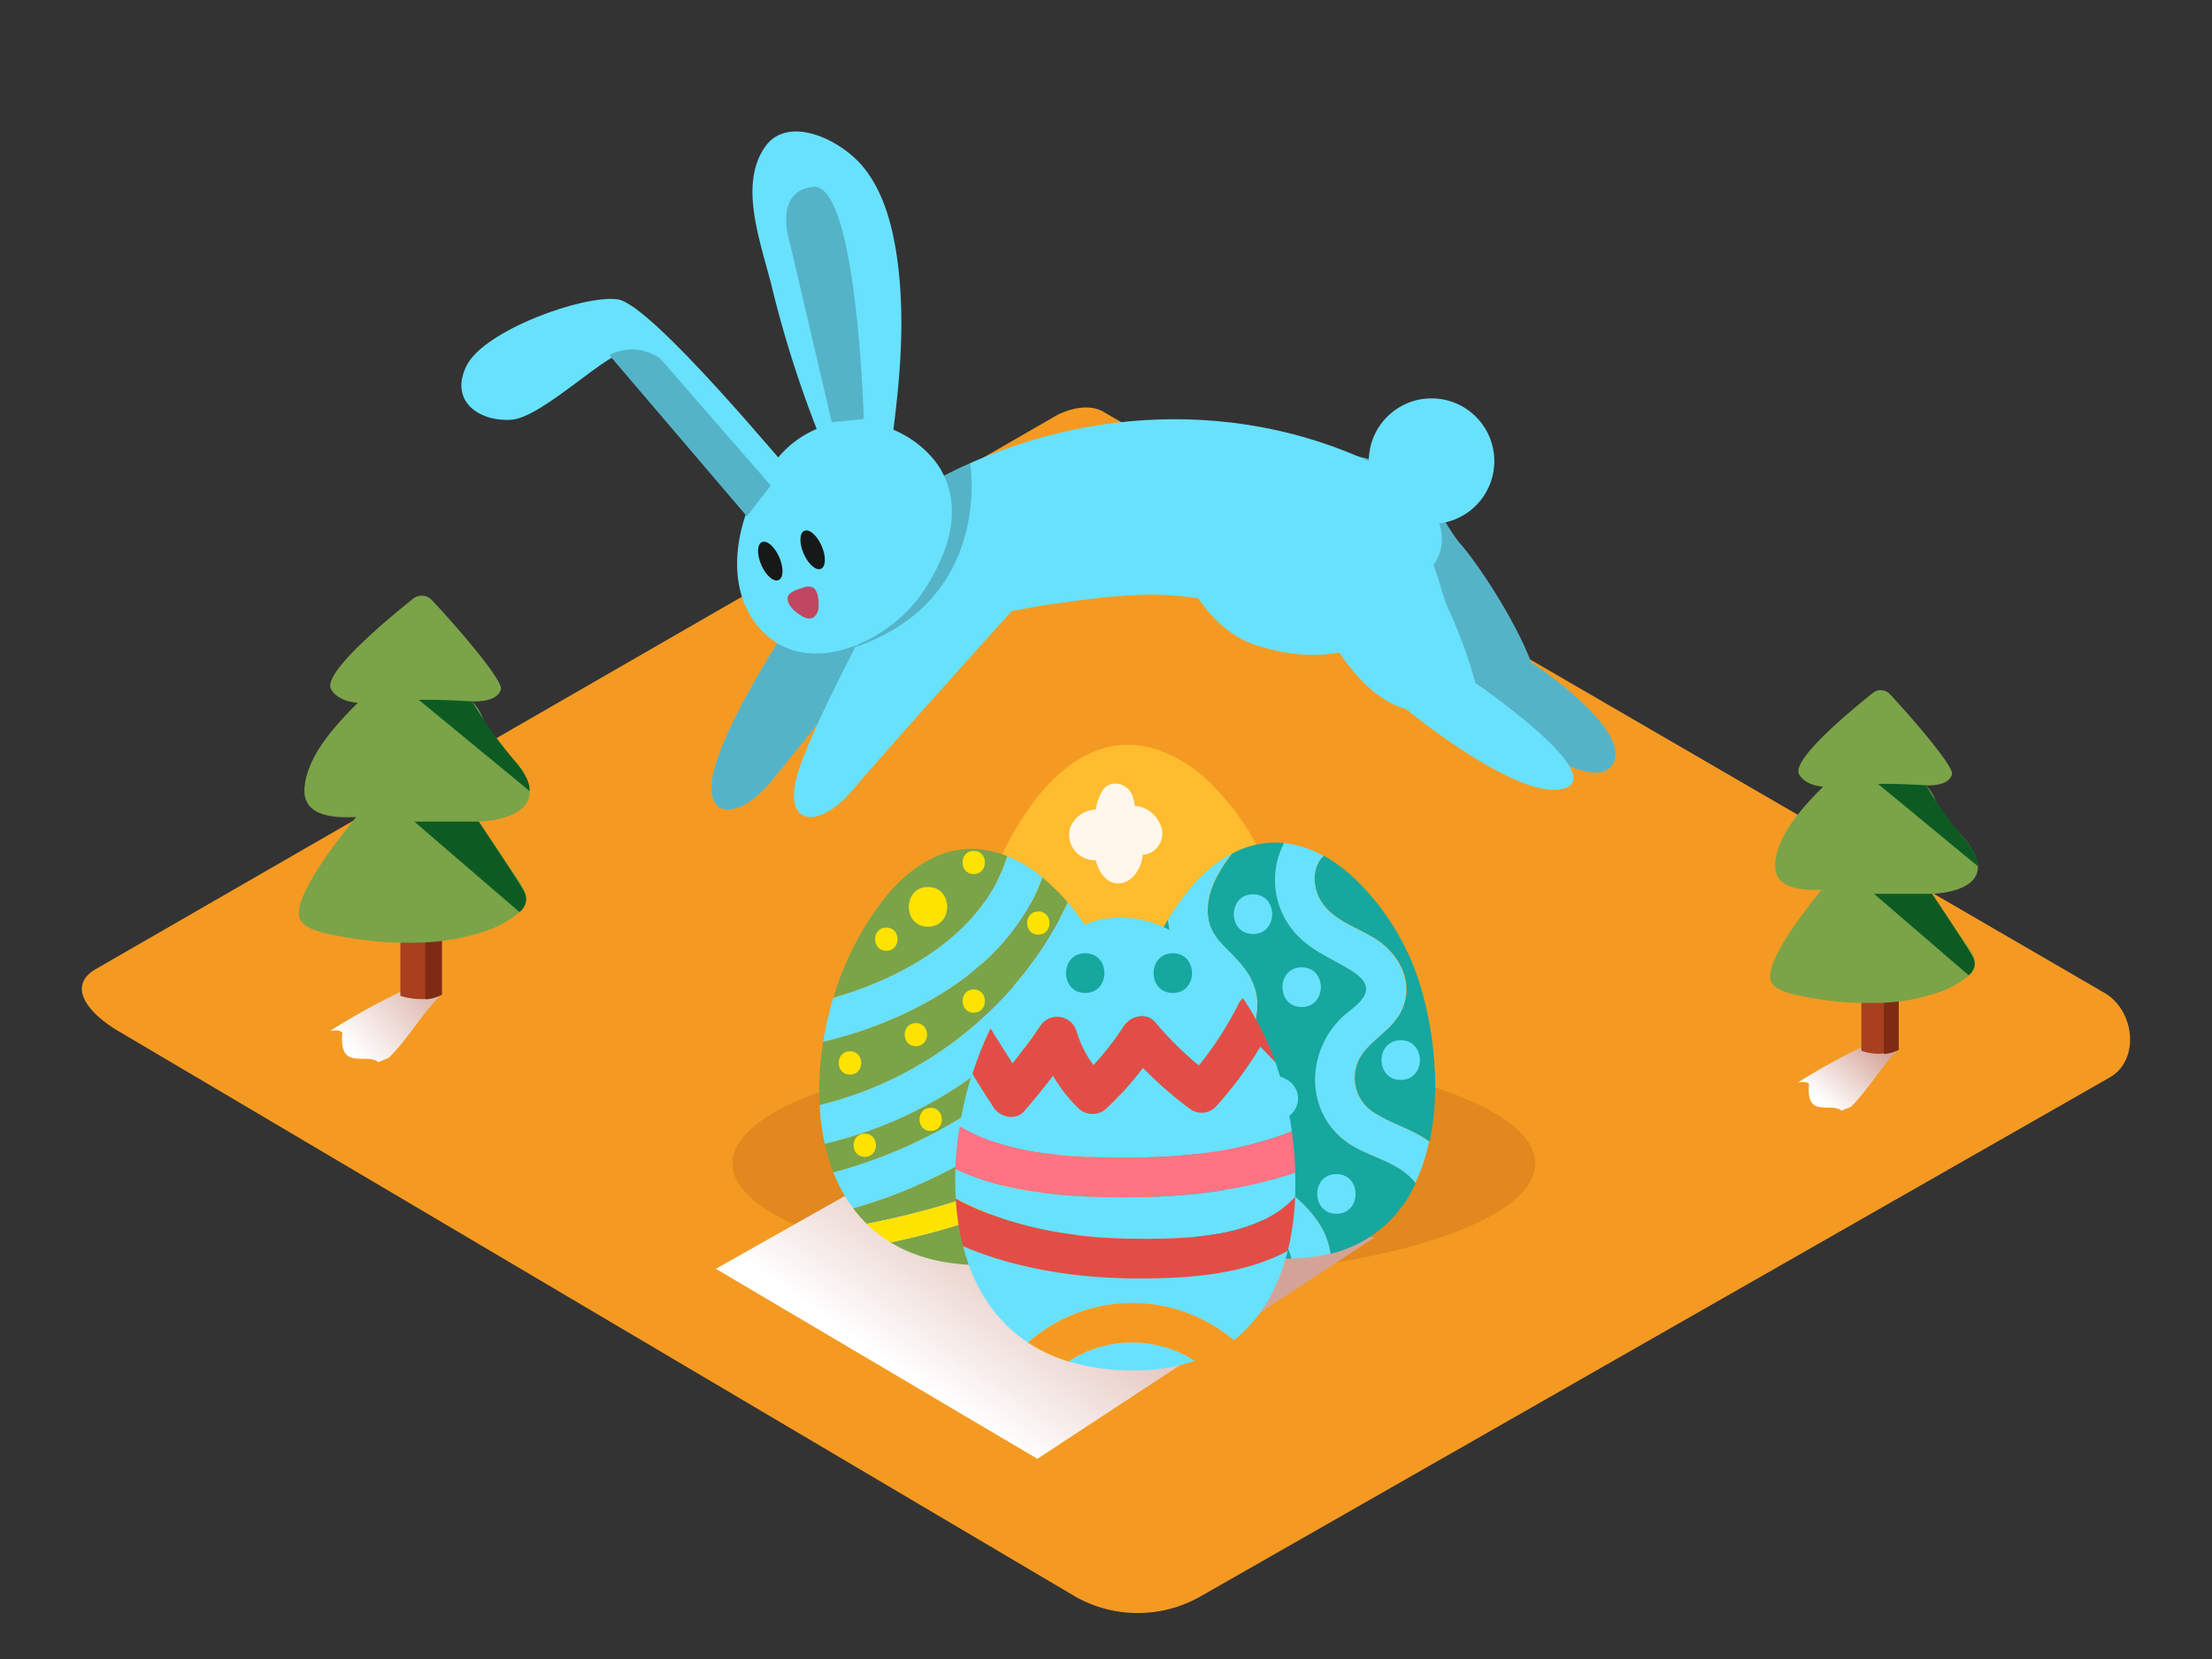 <svg xmlns="http://www.w3.org/2000/svg" xmlns:xlink="http://www.w3.org/1999/xlink" viewBox="0 0 400 300"><rect x="0" y="0" width="400" height="300" fill="#333333" stroke="none"/><defs><linearGradient id="linear-gradient" x1="198.13" y1="213.69" x2="170.35" y2="253.07" gradientUnits="userSpaceOnUse"><stop offset="0" stop-color="#d4a397"/><stop offset="1" stop-color="#fff"/></linearGradient><linearGradient id="linear-gradient-2" x1="80.83" y1="174.94" x2="63.73" y2="189.97" xlink:href="#linear-gradient"/><linearGradient id="linear-gradient-3" x1="338.6" y1="187.81" x2="329.21" y2="198.86" xlink:href="#linear-gradient"/></defs><title>PP</title><g style="isolation:isolate"><g id="Layer_2" data-name="Layer 2"><path d="M194.51,288.75,22,186.8c-5.49-3.08-10.2-8.15-4.85-11.46L190.29,75.56c2.6-1.61,6.54-2.66,9.18-1.13L380.54,179.53c5.49,3.19,6.48,12.1,1,15.29L217.25,288.59A22.94,22.94,0,0,1,194.51,288.75Z" fill="#f49a22"/><ellipse cx="205.03" cy="210.38" rx="72.59" ry="20.77" fill="#e2881e"/><path d="M203.44,184.16a109.33,109.33,0,0,1-27.09-13.59q-.23,1.43-.39,2.88c1.16.93,2.38,1.75,3.38,2.43a62.14,62.14,0,0,0,8.61,4.86c6.4,3,13.18,5.15,19.83,7.54C215,190.85,223.06,193.89,229,199q.42-.77.8-1.56C223.93,189.85,211.75,187.12,203.44,184.16Z" fill="#ffbc2f"/><path d="M192.18,166.26c7.4,3.56,15.15,6.32,22.75,9.41,6,2.45,12.63,5.4,18.11,9.39a62.76,62.76,0,0,0-1.83-21.93,46,46,0,0,0-12.16-21.34,25.17,25.17,0,0,0-10-6.3,17.17,17.17,0,0,0-6.64-.73c-5.82.54-10.76,4.5-14.11,8.5a53.2,53.2,0,0,0-8.83,15.5,22.15,22.15,0,0,0,2.24,1.69A84.77,84.77,0,0,0,192.18,166.26Z" fill="#ffbc2f"/><path d="M182.61,189.57a65.33,65.33,0,0,1-6.62-4.15c1.77,14.14,10.26,26.15,30.11,26.09,7.11,0,12.54-1.93,16.6-5-6.67-5.4-15.64-7.88-23.66-10.39A91.81,91.81,0,0,1,182.61,189.57Z" fill="#ffbc2f"/><path d="M203.25,180.05c-7.66-3-15.35-6.15-22.48-10.3-1.27-.74-2.56-1.54-3.81-2.42q-.34,1.6-.6,3.24a109.33,109.33,0,0,0,27.09,13.59c8.31,3,20.48,5.69,26.36,13.26a32,32,0,0,0,1.38-3.46C223.91,186.89,211.3,183.23,203.25,180.05Z" fill="#ff7384"/><path d="M225.87,203.49c-7.16-6.68-19.1-9.61-27.41-12.57-6.63-2.36-13.28-4.89-19.33-8.53-1.14-.69-2.33-1.42-3.49-2.22a47.51,47.51,0,0,0,.35,5.23,65.33,65.33,0,0,0,6.62,4.15,91.81,91.81,0,0,0,16.44,6.5c8,2.51,17,5,23.66,10.39A22.24,22.24,0,0,0,225.87,203.49Z" fill="#ff7384"/><path d="M177.93,163.43c10,7.77,21.35,12.1,33.16,16.3,7.42,2.64,15.33,5.5,21.08,10.71a45.17,45.17,0,0,0,.88-5.38c-5.49-4-12.07-6.94-18.11-9.39-7.6-3.08-15.35-5.85-22.75-9.41a84.77,84.77,0,0,1-10.48-5.82,22.15,22.15,0,0,1-2.24-1.69c-.52,1.39-1,2.79-1.39,4.18Z" fill="#cc3637"/><path d="M177.93,163.43q-.54,1.91-1,3.9c1.25.88,2.53,1.68,3.81,2.42,7.14,4.15,14.82,7.28,22.48,10.3,8.06,3.18,20.66,6.84,27.94,13.9.38-1.14.71-2.32,1-3.51-5.74-5.21-13.66-8.08-21.08-10.71C199.27,175.53,187.9,171.2,177.93,163.43Z" fill="#cc3637"/><path d="M188,180.74a62.14,62.14,0,0,1-8.61-4.86c-1-.68-2.22-1.5-3.38-2.43q-.18,1.67-.27,3.35a66.68,66.68,0,0,0,13,8.32c5.47,2.6,11.38,4.18,17.14,6,7.75,2.47,15.32,5.51,21.47,10.6A25.89,25.89,0,0,0,229,199c-5.95-5.09-14.05-8.14-21.21-10.71C201.15,185.89,194.36,183.76,188,180.74Z" fill="#cc3637"/><path d="M175.64,180.18c1.17.79,2.35,1.53,3.49,2.22,6,3.64,12.7,6.17,19.33,8.53,8.31,3,20.25,5.88,27.41,12.57q.75-.85,1.42-1.77c-6.15-5.08-13.71-8.13-21.47-10.6-5.76-1.83-11.67-3.41-17.14-6a66.68,66.68,0,0,1-13-8.32Q175.62,178.49,175.64,180.18Z" fill="#cc3637"/><path d="M227,167.32a3.6,3.6,0,0,0-2.45-2.53,3.33,3.33,0,0,0-.69-.11,6.57,6.57,0,0,0-.28-1.19A2,2,0,0,0,220,163a6.42,6.42,0,0,0-.72,2.1,3.34,3.34,0,0,0-3,2.12,2.94,2.94,0,0,0,1.92,3.65,3.06,3.06,0,0,0,1.05.17c.33,1.27,1.15,2.69,2.63,2.7s2.46-1.43,2.77-2.7a4.76,4.76,0,0,0,.1-.62A2.48,2.48,0,0,0,227,167.32Z" fill="#fff7e9"/><path d="M197.52,198.68a3.18,3.18,0,0,0-3.28-2.48,5.32,5.32,0,0,0-1.29.19c-.08-1.73-.65-3.35-2.67-3.15-1.6.16-2.1,1.53-2.18,3.05a4.28,4.28,0,0,0-.68-.24c-1.48-.38-3.39,0-3.82,1.67-.61,2.36,2,3.49,4.23,3.85a3.39,3.39,0,0,0,.72,2.92,3.32,3.32,0,0,0,3.88.7,3.77,3.77,0,0,0,2-3.28c0-.07,0-.14,0-.21C196.27,201.5,197.84,200.73,197.52,198.68Z" fill="#fff7e9"/><path d="M213.66,202.51a2.67,2.67,0,0,0-2.48-2.57,9.89,9.89,0,0,0-1-1.55,2,2,0,0,0-2.78,0l-.07.08a1.73,1.73,0,0,0-.71,1.5c0,.24,0,.5,0,.77l0,0a2.23,2.23,0,0,0-1.42,2.9,2.45,2.45,0,0,0,2.19,1.42,4.47,4.47,0,0,0,1.25,1.77,2,2,0,0,0,3.29-.84,9.23,9.23,0,0,0,.19-1.12A2.45,2.45,0,0,0,213.66,202.51Z" fill="#fff7e9"/><path d="M210.07,149.82a5.56,5.56,0,0,0-3.78-3.91,5.15,5.15,0,0,0-1.07-.17,10.16,10.16,0,0,0-.43-1.83c-.79-2.34-4.21-3.19-5.54-.77a9.92,9.92,0,0,0-1.11,3.24,5.16,5.16,0,0,0-4.61,3.28,4.54,4.54,0,0,0,3,5.65,4.73,4.73,0,0,0,1.62.27c.51,2,1.78,4.16,4.06,4.17s3.79-2.21,4.27-4.17a7.35,7.35,0,0,0,.16-1A3.83,3.83,0,0,0,210.07,149.82Z" fill="#fff7e9"/><path d="M276.87,119.74h0c-3.08-8.08-10-18.27-12.8-21.41-4.36-5-5.66-14.35-21.44-16.25s-23.87,13.28-23.87,13.28-2,17,13.33,17.62,20.73-7.41,20.73-7.41,9.5,15.36,17.08,21.85L268.51,129s19.36,15.47,23.12,9.21S276.87,119.74,276.87,119.74Z" fill="#68e1fd"/><path d="M276.87,119.74h0c-3.08-8.08-10-18.27-12.8-21.41-4.36-5-5.66-14.35-21.44-16.25s-23.87,13.28-23.87,13.28-2,17,13.33,17.62,20.73-7.41,20.73-7.41,9.5,15.36,17.08,21.85L268.51,129s19.36,15.47,23.12,9.21S276.87,119.74,276.87,119.74Z" fill="#171918" opacity="0.23"/><path d="M168.85,87c25.25-13.71,56-15.32,81.8-2.08,3.4,1.75,6.66,4.07,8.54,7.39,6.32,11.14-8.17,16.83-16.71,18.09-11.33,1.67-21.72-2.58-32.86-2.83-6.91-.16-13.8.87-20.62,1.85-6.4.92-24.87,6-27.75-3.32C157.29,93.27,168.85,87,168.85,87Z" fill="#68e1fd"/><path d="M142.17,113.8s-10.29,15.49-12.94,25.05,4.27,9.59,10.06,2.64,25-31.27,25-31.27" fill="#68e1fd"/><path d="M142.17,113.8s-10.29,15.49-12.94,25.05,4.27,9.59,10.06,2.64,25-31.27,25-31.27" fill="#171918" opacity="0.23"/><circle cx="258.87" cy="83.39" r="11.35" fill="#68e1fd"/><path d="M254.3,128.27c4.16-1.62,8.3-3.28,12.5-4.76a86.28,86.28,0,0,0-4.6-12.75c-3-5.91-1.83-15.32-16.61-21.17s-35.13.93-35.13.93,2.4,21.78,17.09,26.29,21.93-1.9,21.93-1.9S251.46,121.37,254.3,128.27Z" fill="#68e1fd"/><path d="M162.75,101.84s-15.94,28.78-18.59,38.35,4.27,9.59,10.06,2.64,34.74-39,34.74-39" fill="#68e1fd"/><path d="M254.3,128.27s20.46,16.83,28.58,14.31S266.8,123.5,266.8,123.5,256.65,121.45,254.3,128.27Z" fill="#68e1fd"/><path d="M239.34,114.27c1.38.43,5.91,11.38,15,14s-1.49-22.7-1.49-22.7" fill="#68e1fd"/><path d="M170.27,86.24l5.15-2.48s4.28,24.67-20.76,33.26C154.66,117,169.8,102.49,170.27,86.24Z" fill="#171918" opacity="0.23"/><path d="M140.67,82.79c-6.7,7.64-10.75,21.82-3.62,30.45,8.39,10.14,23.6,2.9,29.68-5.95a36.21,36.21,0,0,0,3.94-7.41c2.28-5.89,2.11-12.39-2.22-17.27a19.29,19.29,0,0,0-15.75-6.35A18.27,18.27,0,0,0,140.67,82.79Z" fill="#68e1fd"/><path d="M149.3,81.58a203.33,203.33,0,0,1-9.83-30.13c-2.05-8-5.88-18.18-1.09-24.94,4.11-5.8,13.71-1.34,17.87,3.87,3.59,4.5,5.14,10.51,5.94,16.06,1.77,12.34.31,24.71-1.35,36.5q-.18,1.27-.36,2.53" fill="#68e1fd"/><path d="M143.57,86c-1-.93-25.73-31-31.87-31.87s-24.16,5.6-27.33,12,2.25,10.14,8.05,9.78,18.11-13.08,21.24-12.27,21.42,29.8,21.42,29.8Z" fill="#68e1fd"/><path d="M119.3,64.72a13,13,0,0,0-2.85-1.25,8.55,8.55,0,0,0-6.25.75l24.87,29.14,4.31-5.56Z" fill="#68e1fd"/><path d="M119.3,64.72a13,13,0,0,0-2.85-1.25,8.55,8.55,0,0,0-6.25.75l24.87,29.14,4.31-5.56Z" fill="#171918" opacity="0.23"/><ellipse cx="146.95" cy="99.42" rx="1.77" ry="3.75" transform="translate(-27.52 67.21) rotate(-23.62)" fill="#171918"/><path d="M142.42,108.26c.08,1.46,1.63,2.61,2.8,3.26,1.71.94,2.8-.3,2.82-2,0-1-.08-2.66-1-3.24a2,2,0,0,0-1.61-.07C144.56,106.49,142.36,107,142.42,108.26Z" fill="#bf4761"/><ellipse cx="139.29" cy="101.46" rx="1.77" ry="3.75" transform="translate(-28.98 64.31) rotate(-23.62)" fill="#171918"/><path d="M150.41,76.35,142.85,44s-3.19-9.38,4.15-10.22c8-.91,9.2,42,9.2,42Z" fill="#171918" opacity="0.23"/><g style="mix-blend-mode:multiply"><polygon points="129.45 229.44 187.59 263.8 248.6 223.75 157.7 213.49 129.45 229.44" fill="url(#linear-gradient)"/></g><path d="M193.09,163.2c-.84-1-1.73-1.92-2.68-2.83-.61-.59-1.26-1.16-1.92-1.7-5.79,16.23-23.45,25.9-39.63,29.68a54.83,54.83,0,0,0-.66,11.48A67.33,67.33,0,0,0,193.09,163.2ZM153.7,194.3c-2.7,0-2.69-4.19,0-4.19S156.4,194.3,153.7,194.3Z" fill="#7ba348"/><path d="M204.62,194.82a63.36,63.36,0,0,0-2.14-13.63,48.54,48.54,0,0,0-4.74-11.43,74.56,74.56,0,0,1-48.6,37.09A34.58,34.58,0,0,0,150.7,212a87.21,87.21,0,0,0,43.54-27.24c3-3.5,8.09,1.6,5.08,5.08a93.62,93.62,0,0,1-45.05,28.64,24.23,24.23,0,0,0,2.46,2.82A147.79,147.79,0,0,0,183,213.63C192.18,209.83,198.28,202.11,204.62,194.82Z" fill="#7ba348"/><path d="M182.15,154.82c-.52-.21-1-.4-1.59-.56a16.83,16.83,0,0,0-6.51-.67c-5.7.57-10.51,4.49-13.76,8.43a53.52,53.52,0,0,0-9.58,18.42C164.15,176.56,177.91,168.46,182.15,154.82Z" fill="#7ba348"/><path d="M185.58,217.07a135.19,135.19,0,0,1-24.53,7.6c4.39,2.66,10,4.19,17.19,4.11,18.65-.2,25.36-13.48,26.32-27.53C199.07,207.55,193.4,213.66,185.58,217.07Z" fill="#7ba348"/><path d="M167.81,160.4c-4.62,0-4.63,7.18,0,7.18S172.44,160.4,167.81,160.4Z" fill="#fee300"/><path d="M165.62,185c-2.69,0-2.7,4.19,0,4.19S168.32,185,165.62,185Z" fill="#fee300"/><path d="M160.27,167.74c-2.69,0-2.7,4.19,0,4.19S163,167.74,160.27,167.74Z" fill="#fee300"/><path d="M176.08,153.87c-2.69,0-2.7,4.19,0,4.19S178.78,153.87,176.08,153.87Z" fill="#fee300"/><path d="M176.08,178.93c-2.69,0-2.7,4.19,0,4.19S178.78,178.93,176.08,178.93Z" fill="#fee300"/><path d="M187.76,164.82c-2.69,0-2.7,4.19,0,4.19S190.46,164.82,187.76,164.82Z" fill="#fee300"/><path d="M156.38,205c-2.69,0-2.7,4.19,0,4.19S159.08,205,156.38,205Z" fill="#fee300"/><path d="M168.3,200.33c-2.69,0-2.7,4.19,0,4.19S171,200.33,168.3,200.33Z" fill="#fee300"/><path d="M187,186.71c-2.69,0-2.7,4.19,0,4.19S189.73,186.71,187,186.71Z" fill="#fee300"/><path d="M197,174.31c-2.69,0-2.7,4.19,0,4.19S199.7,174.31,197,174.31Z" fill="#fee300"/><path d="M188.49,158.66a23.94,23.94,0,0,0-6.34-3.84c-4.24,13.64-18,21.74-31.45,25.62-.1.31-.2.63-.29.94a60.25,60.25,0,0,0-1.54,7C165,184.56,182.7,174.89,188.49,158.66Z" fill="#68e1fd"/><path d="M197.74,169.76a42.84,42.84,0,0,0-4.65-6.56,67.33,67.33,0,0,1-44.88,36.63,43,43,0,0,0,.93,7A74.56,74.56,0,0,0,197.74,169.76Z" fill="#68e1fd"/><path d="M199.31,189.86c3-3.48-2-8.58-5.08-5.08A87.21,87.21,0,0,1,150.7,212a27.69,27.69,0,0,0,3.56,6.48A93.62,93.62,0,0,0,199.31,189.86Z" fill="#68e1fd"/><path d="M153.7,190.12c-2.69,0-2.7,4.19,0,4.19S156.4,190.12,153.7,190.12Z" fill="#fee300"/><path d="M204.62,194.82c-6.34,7.29-12.44,15-21.57,18.81a147.79,147.79,0,0,1-26.32,7.69,23.72,23.72,0,0,0,4.32,3.34,135.19,135.19,0,0,0,24.53-7.6c7.82-3.4,13.49-9.52,19-15.82A56.35,56.35,0,0,0,204.62,194.82Z" fill="#fee300"/><path d="M223.42,216.9c-3.26-2.61-6.26-5.72-7.64-9.75-1.61-4.69-.77-9.84,1-14.36,1.37-3.51,4.82-8.67,3.09-12.53-.78-1.73-2.58-2.91-3.9-4.21a15.24,15.24,0,0,1-4.74-9.77,57,57,0,0,0-6,13.91c-5.81,20.38-1.79,47.71,27.83,47.39h.51a7.61,7.61,0,0,0-.88-2.27C230.51,221.73,226.6,219.45,223.42,216.9Z" fill="#16a79e"/><path d="M229.2,212.37c-3.79-2.93-7.39-6.17-7.1-11.36.51-9.15,9.76-17.63,2.5-26.48-3-3.66-6.74-5.45-6.19-10.86.36-3.49,2.19-6.55,4.33-9.34a26.53,26.53,0,0,0-7.68,6.51,46.58,46.58,0,0,0-3.84,5.45,15.24,15.24,0,0,0,4.74,9.77c1.32,1.3,3.12,2.47,3.9,4.21,1.73,3.86-1.71,9-3.09,12.53-1.77,4.52-2.61,9.66-1,14.36,1.38,4,4.38,7.13,7.64,9.75s7.09,4.84,9.24,8.4a7.61,7.61,0,0,1,.88,2.27,32,32,0,0,0,7.06-.91,14.09,14.09,0,0,0-2.21-5.72C236,217.41,232.54,214.95,229.2,212.37Z" fill="#68e1fd"/><path d="M254.69,212.53c-3.4-3-8.27-3.61-11.79-6.52-7-5.75-6.39-16.16-.09-22.08,1.27-1.19,3.41-2.46,4.09-4.13.81-2-1-3.39-2.57-4.34-4.09-2.55-8.16-3.89-11.07-8a14.46,14.46,0,0,1-1-15,16,16,0,0,0-3.39,0,16.3,16.3,0,0,0-6.09,1.93c-2.14,2.79-4,5.85-4.33,9.34-.55,5.41,3.19,7.2,6.19,10.86,7.25,8.85-2,17.33-2.5,26.48-.29,5.19,3.31,8.43,7.1,11.36,3.34,2.58,6.76,5,9.18,8.57a14.09,14.09,0,0,1,2.21,5.72A22.53,22.53,0,0,0,256,213.92,11,11,0,0,0,254.69,212.53Z" fill="#16a79e"/><path d="M239,163.07c2.6,4,7.7,4.81,11.22,7.77s5.22,7.31,3.39,11.59c-1.65,3.85-5.74,5.43-7.71,8.92a7.47,7.47,0,0,0,2.87,10c3.2,2,6.76,2.91,9.76,5.06,1.87-8.81.9-18.76-1.2-26.43a45.11,45.11,0,0,0-12.07-20.82,28.51,28.51,0,0,0-5.88-4.42C237.23,156.82,237.27,160.45,239,163.07Z" fill="#16a79e"/><path d="M248.72,201.36a7.47,7.47,0,0,1-2.87-10c2-3.49,6.06-5.07,7.71-8.92,1.83-4.27,0-8.71-3.39-11.59s-8.62-3.73-11.22-7.77c-1.68-2.62-1.72-6.26.37-8.32a20.11,20.11,0,0,0-4-1.68,18,18,0,0,0-3.12-.64,14.46,14.46,0,0,0,1,15c2.91,4.15,7,5.48,11.07,8,1.53,1,3.38,2.37,2.57,4.34-.68,1.66-2.82,2.93-4.09,4.13-6.3,5.92-6.88,16.33.09,22.08,3.52,2.9,8.39,3.53,11.79,6.52a11,11,0,0,1,1.32,1.39,33.87,33.87,0,0,0,2.48-7.49C255.48,204.28,251.93,203.32,248.72,201.36Z" fill="#68e1fd"/><path d="M226.58,161.72c-4.62,0-4.63,7.18,0,7.18S231.2,161.72,226.58,161.72Z" fill="#68e1fd"/><path d="M235.38,174.92c-4.62,0-4.63,7.18,0,7.18S240,174.92,235.38,174.92Z" fill="#68e1fd"/><path d="M241.66,212.31c-4.62,0-4.63,7.18,0,7.18S246.29,212.31,241.66,212.31Z" fill="#68e1fd"/><path d="M253.29,188.11c-4.62,0-4.63,7.18,0,7.18S257.91,188.11,253.29,188.11Z" fill="#68e1fd"/><path d="M234.58,197.59a3.93,3.93,0,0,0-1.79-2.32l-.37-.17-.08-.06a3.89,3.89,0,0,0-5.32,1.4l-.39.93a3.92,3.92,0,0,0,0,2.07,4.51,4.51,0,0,0,1.07,1.84,4.23,4.23,0,0,0,.9.69,4.43,4.43,0,0,0,3.27.42,3.89,3.89,0,0,0,2.72-4.78Z" fill="#68e1fd"/><path d="M183.08,192.31c1.75-2.18,3.42-4.41,5-6.72a3.64,3.64,0,0,1,6.56.86,20,20,0,0,0,3.08,6.17,50.21,50.21,0,0,0,5.49-7.06c1.16-1.8,4.07-2.57,5.64-.73a63.12,63.12,0,0,0,7.91,7.87A64,64,0,0,0,224,181.44a3,3,0,0,1,.74-.93,45,45,0,0,0-6-7.14A26.84,26.84,0,0,0,208,166.73a18.31,18.31,0,0,0-7.09-.73c-6.2.62-11.44,4.89-15,9.18A53.67,53.67,0,0,0,179.09,186l0,.06Z" fill="#68e1fd"/><path d="M174.14,225.31c1.83,7.12,5.55,13.37,11.75,17.47a28.41,28.41,0,0,1,37.2-.43c5.13-4,8.19-9.77,9.78-16.22-7.82,4.27-17.6,5-26.51,5C195.37,231.2,184.24,229.6,174.14,225.31Z" fill="#68e1fd"/><path d="M193.21,246.19a40.08,40.08,0,0,0,12.27,1.62,33.27,33.27,0,0,0,10.6-1.72A21,21,0,0,0,193.21,246.19Z" fill="#68e1fd"/><path d="M172.76,211.38c-.07,1.79,0,3.58.06,5.35,9.67,5.11,20.59,7.08,31.53,7.23,9.49.13,22.91.13,29.85-7.62.06-1.45.07-2.89,0-4.33-10,3.53-20.75,4.53-31.33,4.49C192.8,216.46,181.92,215.72,172.76,211.38Z" fill="#68e1fd"/><path d="M203.92,209.32c10.09,0,20.34-1,29.69-4.74a67.68,67.68,0,0,0-1.74-8.55c-.37-1.33-.79-2.66-1.26-4l-2.7-2.81a71.59,71.59,0,0,1-8.08,10.92,3.59,3.59,0,0,1-4.35.56,71.32,71.32,0,0,1-8.8-7.64,57.8,57.8,0,0,1-6.57,7.32,3.66,3.66,0,0,1-5.08,0,27.53,27.53,0,0,1-4.61-5.88q-2.5,3.28-5.21,6.4c-1.58,1.81-4.48,1.11-5.64-.73l-3.77-6c-.22.67-.42,1.35-.61,2a65.55,65.55,0,0,0-1.65,7.41C182.39,208.93,193.71,209.35,203.92,209.32Z" fill="#68e1fd"/><path d="M185.21,200.93q2.71-3.11,5.21-6.4a27.53,27.53,0,0,0,4.61,5.88,3.66,3.66,0,0,0,5.08,0,57.8,57.8,0,0,0,6.57-7.32,71.32,71.32,0,0,0,8.8,7.64,3.59,3.59,0,0,0,4.35-.56,71.59,71.59,0,0,0,8.08-10.92l2.7,2.81a50.51,50.51,0,0,0-5.84-11.55,3,3,0,0,0-.74.93,64,64,0,0,1-7.25,11.26,63.12,63.12,0,0,1-7.91-7.87c-1.56-1.85-4.48-1.07-5.64.73a50.21,50.21,0,0,1-5.49,7.06,20,20,0,0,1-3.08-6.17,3.64,3.64,0,0,0-6.56-.86c-1.59,2.31-3.26,4.55-5,6.72L179.13,186l0-.06a63.49,63.49,0,0,0-3.28,8.24l3.77,6C180.73,202,183.64,202.74,185.21,200.93Z" fill="#e24e47"/><path d="M203.92,209.32c-10.2,0-21.52-.4-30.38-5.66a62.29,62.29,0,0,0-.78,7.72c9.15,4.33,20,5.08,30.14,5.12,10.58,0,21.37-1,31.33-4.49a68.34,68.34,0,0,0-.63-7.43C224.25,208.29,214,209.3,203.92,209.32Z" fill="#ff7384"/><path d="M204.36,224c-10.94-.15-21.86-2.12-31.53-7.23a45.5,45.5,0,0,0,1.31,8.57c10.1,4.29,21.23,5.89,32.22,5.84,8.91,0,18.69-.76,26.51-5a49.78,49.78,0,0,0,1.34-9.77C227.26,224.09,213.84,224.1,204.36,224Z" fill="#e24e47"/><path d="M185.89,242.78a28.27,28.27,0,0,0,7.32,3.42,21,21,0,0,1,22.87-.1,24.4,24.4,0,0,0,7-3.75A28.41,28.41,0,0,0,185.89,242.78Z" fill="#f49a22"/><path d="M196.24,172.38c-4.62,0-4.63,7.18,0,7.18S200.86,172.38,196.24,172.38Z" fill="#16a79e"/><path d="M212.08,172.38c-4.62,0-4.63,7.18,0,7.18S216.71,172.38,212.08,172.38Z" fill="#16a79e"/><path d="M59.69,186.43c1-.17,1.83-.15,2.22.31-.71,7,4.32,3.57,6.52,5.33l1.89-.79c3.83-3.83,5.69-7.71,9.57-11.49-1.33-1-.63-1.91-1.92-2.92A122.32,122.32,0,0,0,59.69,186.43Z" fill="url(#linear-gradient-2)" style="mix-blend-mode:multiply"/><path d="M79.89,179.79V145.36H72.4v34.73C75,180.85,77.72,181,79.89,179.79Z" fill="#a83f1e"/><path d="M76.91,145.46v35.26a7.55,7.55,0,0,0,3-.83V145.46Z" fill="#7f2b14"/><path d="M86.58,148.58c4.66-.22,10.63-1.9,8.88-7.09-1-3.07-4.21-5.78-6.24-8.21s-1.58-4.06-3.85-6.45c1.93.08,4.73-.28,5.21-2.2.42-1.68-8.59-12-12.49-16.12a2.5,2.5,0,0,0-3.38-.25c-4.64,3.7-16.5,13.54-14.84,16.37,1,1.71,3,2.3,4.82,2.46-4.26,4.27-9.13,9.62-9.62,15.31-.43,4.94,4.62,5.6,9.33,5.34-3.25,4-12.08,15.22-10.07,18.64,1.06,1.8,4.49,2.4,6.51,2.8a64.71,64.71,0,0,0,13.35,1.29,41.13,41.13,0,0,0,13.28-2A18.6,18.6,0,0,0,94,164.92c2.07-1.95.91-4-.43-6C91.17,155.51,88.87,152,86.58,148.58Z" fill="#7ba348"/><path d="M85.37,126.83s-5.67-.37-9.63-.27l20,16.46s.53-1.91-3-5.83A80.55,80.55,0,0,1,85.37,126.83Z" fill="#0d5b23"/><path d="M86.58,148.58H74.93l19,16.34a2.9,2.9,0,0,0,.84-3.76C93.52,158.94,86.58,148.58,86.58,148.58Z" fill="#0d5b23"/><path d="M325.14,195.75c.91-.15,1.65-.13,2,.28-.64,6.3,3.89,3.22,5.88,4.81l1.71-.71c3.45-3.46,5.13-7,8.63-10.36-1.2-.86-.57-1.73-1.73-2.63A110.28,110.28,0,0,0,325.14,195.75Z" fill="url(#linear-gradient-3)" style="mix-blend-mode:multiply"/><path d="M343.35,189.77v-31h-6.76V190A9,9,0,0,0,343.35,189.77Z" fill="#a83f1e"/><path d="M340.66,158.81V190.6a6.8,6.8,0,0,0,2.69-.75v-31Z" fill="#7f2b14"/><path d="M349.38,161.63c4.2-.2,9.58-1.71,8-6.4-.93-2.77-3.79-5.21-5.63-7.4s-1.43-3.66-3.47-5.81c1.74.07,4.27-.26,4.7-2,.37-1.51-7.74-10.77-11.26-14.53a2.25,2.25,0,0,0-3-.22c-4.19,3.33-14.87,12.2-13.38,14.76.9,1.54,2.72,2.08,4.35,2.22-3.84,3.85-8.23,8.67-8.67,13.81-.39,4.45,4.17,5,8.41,4.82-2.93,3.56-10.89,13.72-9.07,16.8,1,1.63,4,2.16,5.87,2.53a58.34,58.34,0,0,0,12,1.16,37.08,37.08,0,0,0,12-1.8,16.77,16.77,0,0,0,5.84-3.21c1.87-1.76.82-3.62-.39-5.39C353.52,167.88,351.45,164.75,349.38,161.63Z" fill="#7ba348"/><path d="M348.29,142s-5.12-.33-8.68-.24l18,14.84s.48-1.72-2.71-5.26A72.62,72.62,0,0,1,348.29,142Z" fill="#0d5b23"/><path d="M349.38,161.63h-10.5L356,176.36a2.61,2.61,0,0,0,.75-3.39C355.64,171,349.38,161.63,349.38,161.63Z" fill="#0d5b23"/></g></g></svg>